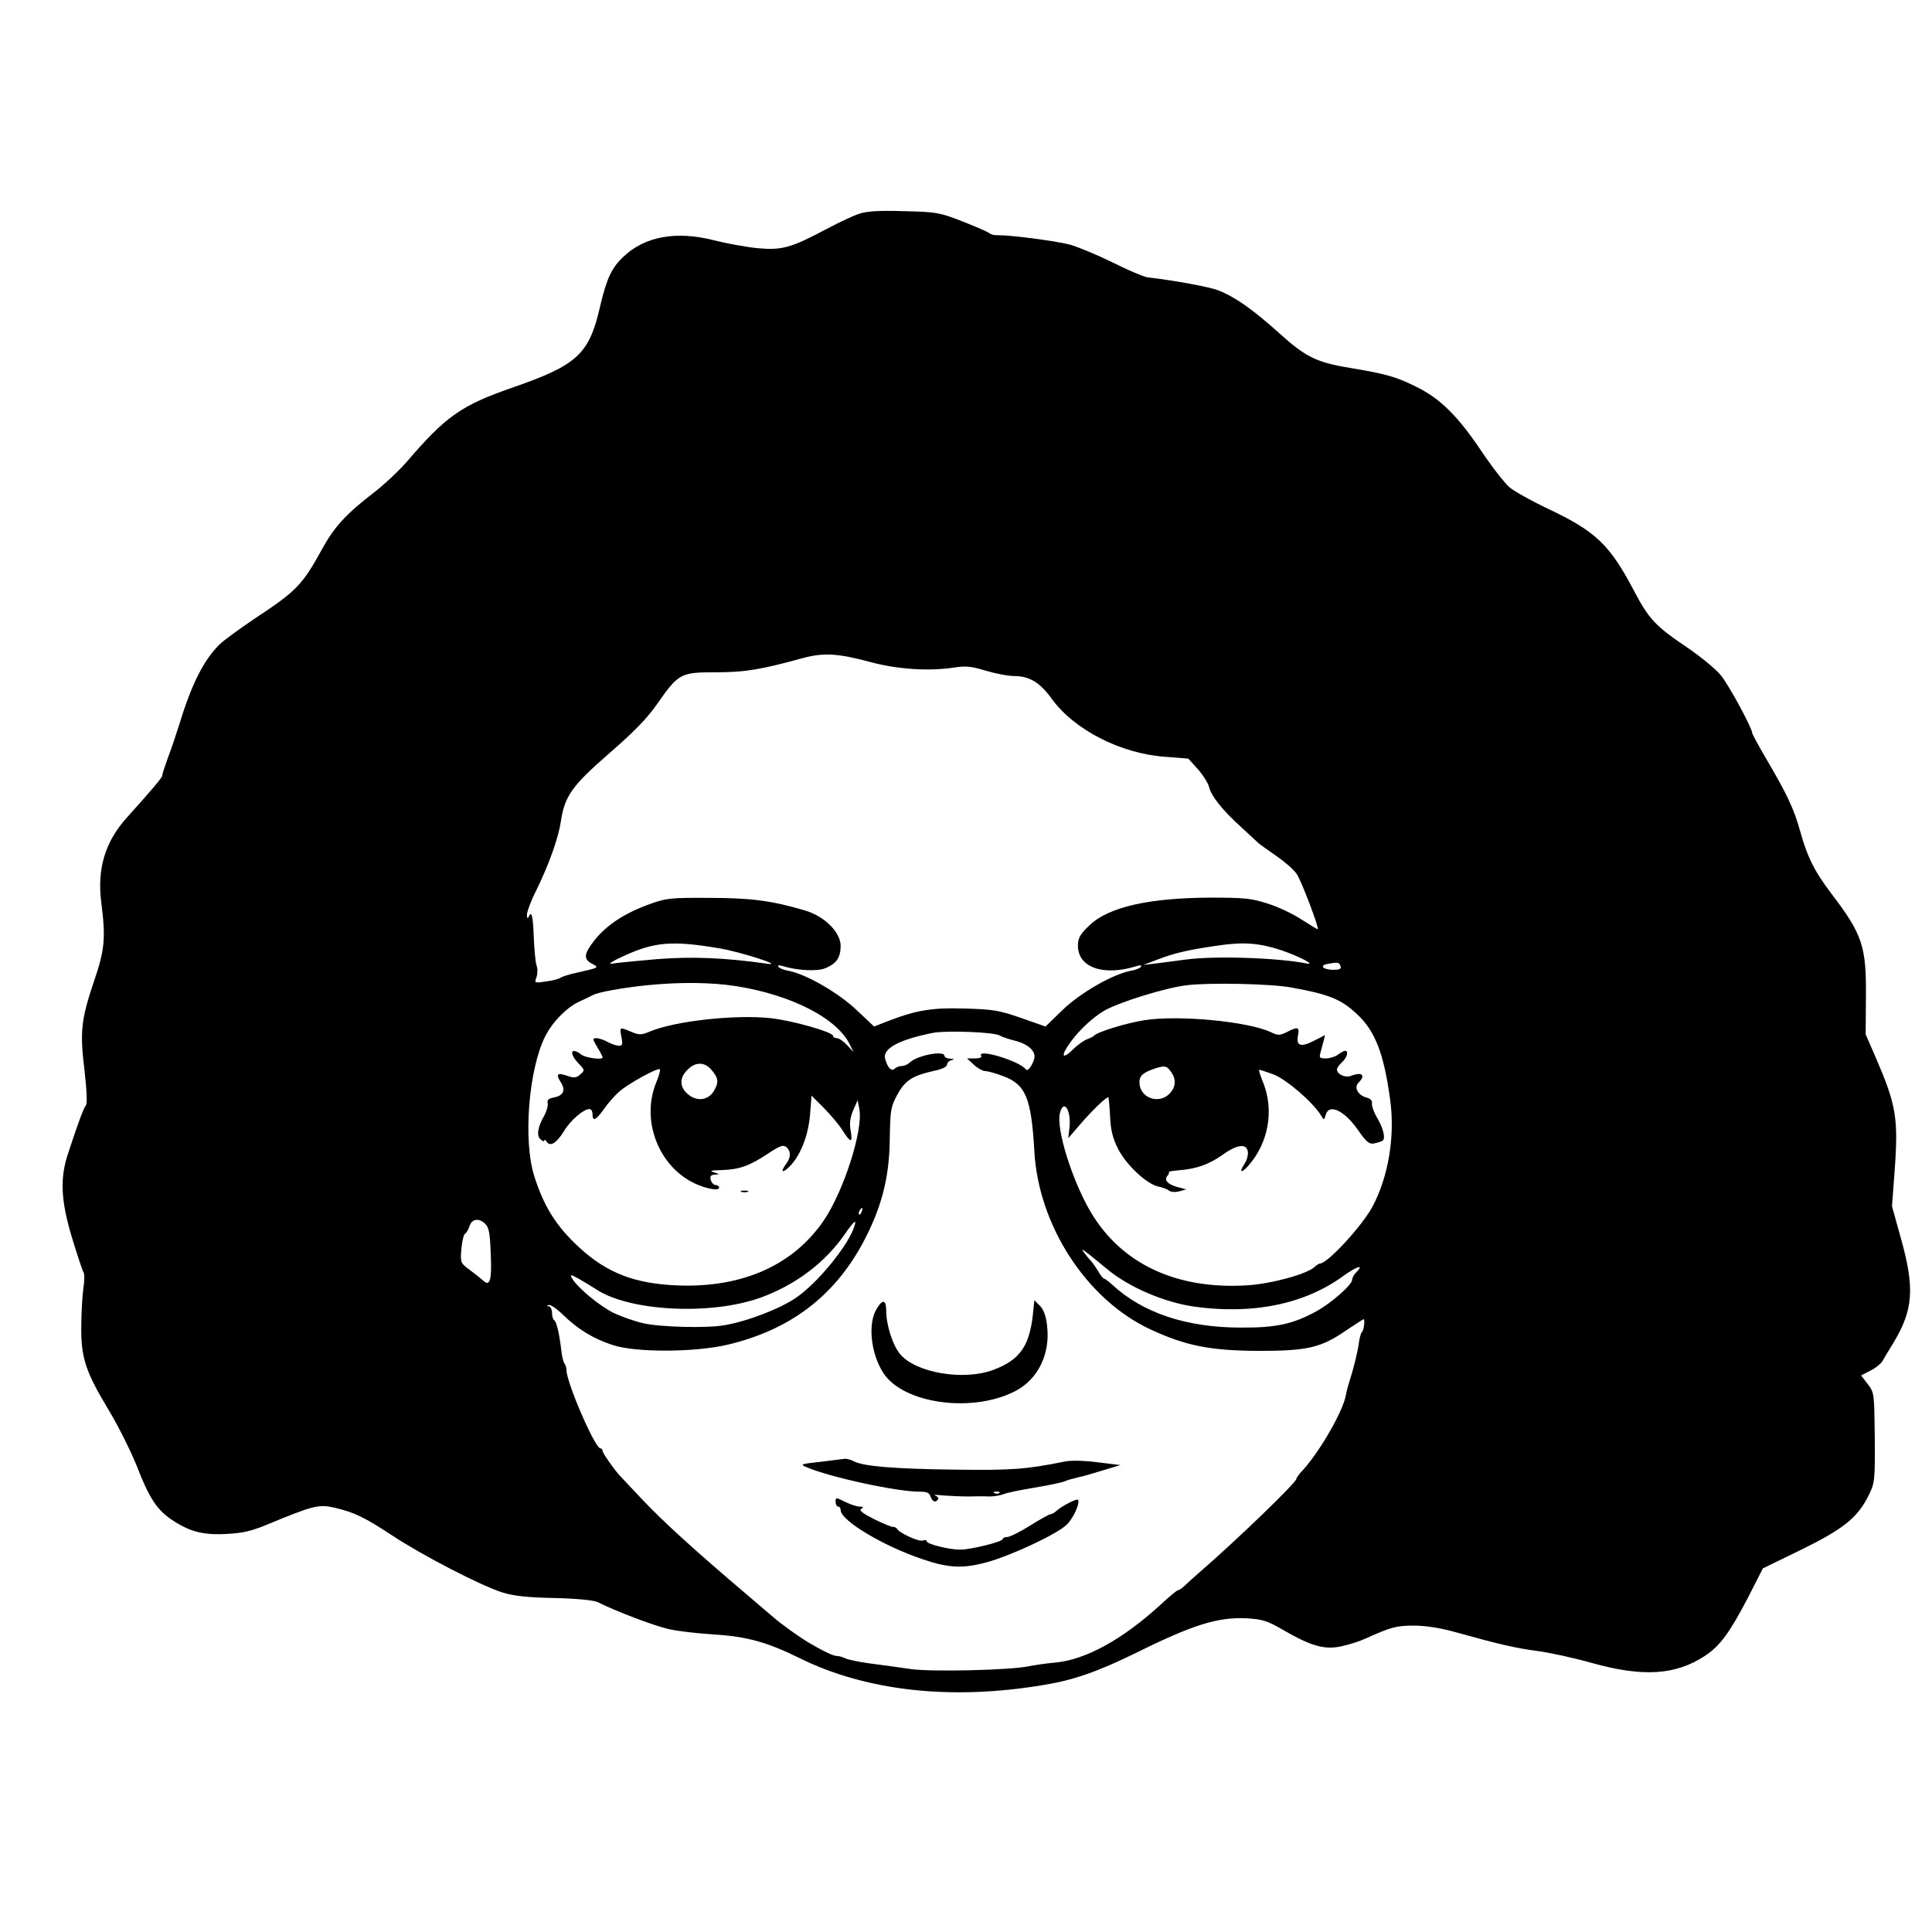<?xml version="1.0" standalone="no"?>
<!DOCTYPE svg PUBLIC "-//W3C//DTD SVG 20010904//EN"
 "http://www.w3.org/TR/2001/REC-SVG-20010904/DTD/svg10.dtd">
<svg version="1.0" xmlns="http://www.w3.org/2000/svg"
 width="763pt" height="763pt" viewBox="0 0 763 763"
 preserveAspectRatio="xMidYMid meet">
<g transform="translate(0,763) scale(0.1,-0.1)"
fill="#000000" stroke="none">
<path d="M3394 6786 c-23 -7 -80 -34 -127 -59 -145 -77 -179 -86 -277 -77 -47
5 -123 19 -170 31 -149 38 -273 16 -358 -65 -46 -43 -66 -85 -92 -196 -43
-189 -90 -232 -347 -321 -202 -70 -262 -113 -416 -292 -32 -37 -93 -94 -135
-126 -103 -79 -152 -132 -198 -216 -80 -146 -103 -169 -268 -278 -61 -41 -124
-87 -140 -103 -61 -61 -109 -155 -156 -309 -12 -38 -32 -99 -46 -135 -13 -36
-24 -69 -23 -73 0 -7 -39 -54 -141 -167 -85 -95 -117 -201 -100 -334 18 -142
14 -187 -30 -315 -50 -149 -55 -196 -36 -351 9 -78 11 -129 5 -136 -9 -11 -28
-61 -70 -189 -33 -98 -29 -187 16 -335 21 -69 41 -129 45 -135 4 -5 4 -35 -1
-65 -4 -30 -8 -98 -8 -151 -1 -122 17 -176 109 -329 38 -63 87 -162 110 -219
47 -123 79 -172 134 -210 72 -49 125 -64 218 -59 65 3 100 11 163 37 181 75
203 81 265 67 81 -19 119 -38 229 -110 121 -80 352 -199 435 -225 45 -14 100
-20 206 -22 89 -2 155 -9 170 -16 71 -36 227 -95 282 -107 35 -8 115 -17 178
-21 129 -8 210 -30 339 -94 264 -130 600 -167 965 -105 117 19 213 53 366 128
222 110 320 140 432 135 64 -4 82 -9 147 -47 109 -63 162 -78 227 -64 28 6 71
19 95 30 102 46 123 52 193 52 45 0 104 -9 161 -25 176 -49 241 -64 325 -75
47 -6 144 -27 215 -47 203 -57 332 -49 449 28 60 40 97 91 171 233 l57 112
152 74 c167 82 223 127 266 215 24 48 25 58 24 228 -2 174 -2 178 -28 211
l-26 34 37 19 c20 10 41 27 47 37 6 11 25 43 42 70 80 132 87 217 31 416 l-35
126 10 134 c16 217 7 266 -77 460 l-37 85 1 145 c2 203 -13 249 -138 413 -66
87 -93 142 -121 242 -25 91 -53 149 -134 287 -31 53 -56 99 -56 103 0 19 -93
191 -124 228 -19 24 -79 73 -133 110 -125 84 -151 112 -209 222 -96 183 -151
236 -339 325 -66 31 -135 70 -153 85 -19 16 -69 80 -112 144 -92 137 -162 207
-256 253 -78 39 -119 51 -251 73 -143 23 -185 43 -293 141 -104 93 -172 141
-238 167 -35 14 -172 39 -282 52 -14 2 -75 28 -135 58 -61 30 -138 62 -170 71
-59 15 -237 38 -284 37 -13 -1 -29 3 -35 9 -7 5 -55 26 -106 46 -90 35 -102
37 -230 40 -95 3 -147 0 -176 -10z m41 -1770 c107 -29 232 -38 335 -22 45 7
68 4 124 -13 37 -11 88 -21 113 -21 58 0 101 -26 146 -89 89 -123 273 -218
451 -230 l89 -7 38 -42 c21 -24 40 -55 44 -70 7 -34 54 -93 125 -157 30 -28
61 -56 68 -63 8 -7 40 -30 72 -52 32 -22 68 -53 80 -70 19 -26 92 -220 84
-220 -2 0 -30 17 -63 38 -33 22 -92 50 -133 63 -65 21 -91 24 -228 24 -242 -1
-402 -37 -477 -109 -36 -34 -45 -49 -46 -78 -2 -89 101 -125 233 -83 14 4 20
3 16 -3 -3 -5 -21 -13 -41 -16 -71 -14 -197 -86 -268 -154 l-68 -66 -97 34
c-86 30 -111 34 -222 37 -130 4 -192 -6 -312 -53 l-46 -18 -70 66 c-72 68
-199 141 -268 154 -19 3 -37 11 -40 16 -4 6 2 7 16 3 58 -18 136 -22 169 -9
45 19 60 41 61 88 0 54 -63 117 -140 140 -131 39 -214 50 -380 50 -154 1 -170
-1 -238 -26 -96 -35 -166 -81 -214 -141 -43 -55 -45 -75 -8 -94 27 -14 25 -15
-60 -34 -30 -6 -60 -16 -66 -20 -6 -5 -32 -12 -58 -15 -46 -7 -46 -6 -37 17 4
13 5 34 0 46 -4 11 -9 62 -11 112 -3 85 -9 108 -21 79 -3 -7 -6 -4 -6 8 -1 11
16 57 38 100 50 102 87 208 96 270 15 100 44 141 190 268 98 85 151 139 191
197 84 120 92 124 232 124 115 0 179 11 342 56 82 22 139 19 265 -15z m-595
-1131 c84 -14 261 -71 190 -61 -169 24 -297 29 -437 18 -82 -7 -161 -15 -178
-18 -16 -3 5 11 47 30 124 57 193 62 378 31z m2215 -6 c70 -23 146 -62 105
-54 -116 23 -368 31 -480 15 -36 -5 -87 -11 -115 -15 l-50 -6 55 21 c71 27
124 39 235 55 104 16 166 11 250 -16z m239 -64 c4 -12 -3 -15 -29 -15 -39 0
-56 17 -23 23 41 8 46 7 52 -8z m-2384 -80 c217 -35 394 -126 445 -228 l16
-32 -26 28 c-14 15 -32 27 -40 27 -8 0 -15 4 -15 9 0 15 -162 61 -247 70 -140
15 -377 -11 -477 -53 -33 -14 -41 -14 -73 -1 -47 20 -46 20 -39 -20 6 -30 4
-35 -11 -35 -10 1 -29 7 -43 15 -14 8 -33 14 -43 15 -18 0 -18 -2 2 -36 12
-19 21 -37 21 -40 0 -11 -67 -2 -84 11 -42 32 -50 6 -11 -35 25 -26 25 -27 7
-43 -16 -14 -24 -15 -51 -6 -40 14 -47 8 -27 -24 21 -32 12 -53 -25 -61 -23
-4 -29 -10 -26 -23 2 -10 -4 -31 -13 -48 -27 -46 -32 -81 -15 -95 8 -7 15 -9
15 -4 0 5 4 3 9 -5 14 -21 39 -6 69 43 26 43 77 86 100 86 7 0 12 -9 12 -20 0
-31 14 -24 45 20 16 23 43 54 62 70 35 31 152 95 159 87 3 -2 -4 -28 -16 -56
-55 -140 4 -309 133 -384 48 -28 117 -44 117 -27 0 5 -6 10 -14 10 -7 0 -16 9
-19 20 -4 15 0 20 16 21 20 1 20 2 -3 9 -20 6 -13 8 30 9 69 2 111 17 183 65
47 31 60 36 72 26 19 -16 19 -41 0 -66 -23 -31 -17 -40 10 -14 44 41 77 123
84 207 l6 76 49 -49 c26 -27 59 -65 72 -86 33 -52 42 -54 34 -6 -6 30 -3 52 9
82 l18 41 7 -36 c15 -84 -63 -326 -142 -441 -126 -183 -338 -271 -605 -253
-163 11 -270 59 -381 169 -78 77 -121 151 -156 261 -45 142 -22 422 43 552 30
59 87 116 136 138 20 9 43 20 52 25 22 12 118 29 214 39 130 13 254 12 355 -4z
m2190 -5 c146 -26 196 -46 257 -103 75 -69 109 -159 134 -347 18 -140 -8 -297
-70 -414 -40 -76 -178 -226 -208 -226 -3 0 -14 -6 -22 -14 -30 -28 -170 -66
-264 -72 -280 -18 -499 84 -621 292 -72 123 -136 327 -120 388 14 57 44 14 38
-54 l-5 -45 43 50 c50 59 110 116 115 111 2 -2 5 -35 7 -74 2 -52 10 -86 30
-126 31 -64 114 -142 160 -152 17 -3 37 -11 43 -16 7 -6 25 -7 40 -3 l28 8
-35 9 c-39 11 -53 27 -40 44 6 6 8 13 6 15 -2 2 14 5 37 7 69 5 119 22 172 59
59 43 98 49 103 15 2 -13 -4 -35 -13 -48 -25 -38 -11 -39 20 -2 75 89 96 213
55 319 -12 28 -19 53 -18 54 2 1 27 -7 57 -18 52 -20 157 -111 188 -162 12
-20 12 -20 19 3 13 45 74 16 128 -62 32 -46 43 -55 62 -52 13 3 28 7 34 11 13
8 3 51 -24 95 -11 19 -19 43 -18 52 2 11 -5 19 -20 23 -35 9 -52 40 -33 59 30
30 14 44 -30 27 -22 -9 -55 7 -55 25 0 6 9 19 20 29 20 18 27 45 12 45 -5 0
-17 -7 -28 -15 -10 -8 -32 -15 -48 -15 -25 0 -27 3 -21 23 3 12 9 33 12 45 l6
24 -43 -22 c-53 -27 -72 -21 -64 20 7 34 0 37 -44 14 -28 -14 -35 -14 -64 0
-90 42 -362 68 -498 47 -71 -11 -189 -47 -200 -62 -3 -3 -15 -9 -26 -13 -12
-4 -38 -22 -58 -42 -43 -42 -48 -23 -7 32 35 48 85 94 131 122 57 33 241 91
327 101 90 11 333 6 413 -9z m-1153 -189 c10 -6 37 -15 61 -21 55 -14 85 -43
76 -73 -9 -29 -26 -50 -33 -40 -24 33 -195 84 -176 53 4 -6 -7 -10 -25 -10
l-31 0 27 -25 c15 -14 35 -25 45 -25 10 0 42 -9 71 -20 89 -33 111 -86 123
-298 17 -294 207 -585 458 -702 140 -65 236 -84 427 -85 194 0 247 12 348 82
35 23 65 43 67 43 7 0 1 -44 -6 -50 -4 -3 -9 -21 -12 -40 -4 -35 -19 -96 -38
-157 -6 -18 -12 -42 -14 -54 -12 -64 -101 -218 -167 -292 -16 -16 -28 -33 -28
-37 0 -15 -239 -245 -380 -367 -24 -21 -52 -46 -62 -56 -10 -9 -21 -17 -25
-17 -5 0 -35 -25 -68 -56 -153 -140 -298 -219 -418 -230 -34 -3 -82 -10 -107
-15 -73 -15 -377 -22 -460 -11 -41 6 -113 16 -160 22 -47 6 -93 16 -102 21
-10 5 -25 9 -33 9 -14 0 -56 20 -115 55 -36 22 -105 71 -138 100 -20 17 -56
48 -82 70 -230 195 -354 308 -441 401 -41 43 -76 81 -79 84 -20 20 -70 91 -70
99 0 6 -4 11 -9 11 -21 0 -134 260 -134 310 0 8 -3 20 -8 25 -4 6 -10 28 -12
50 -8 69 -19 115 -28 121 -5 3 -9 16 -9 30 0 13 -6 24 -12 25 -10 0 -10 2 -1
5 6 3 31 -14 55 -37 59 -58 121 -96 198 -121 90 -30 323 -29 452 1 246 58 420
189 535 401 74 138 106 259 107 415 2 112 4 124 30 172 31 57 60 75 145 94 30
6 51 16 51 24 0 7 8 16 18 18 13 4 11 5 -5 6 -13 0 -23 6 -23 11 0 23 -109 2
-138 -27 -7 -7 -21 -13 -31 -13 -9 0 -22 -5 -27 -10 -13 -13 -28 2 -38 37 -13
41 53 77 189 104 53 10 238 3 262 -10z m-1140 -133 c31 -35 33 -52 12 -87 -23
-38 -70 -43 -106 -9 -30 28 -29 63 2 93 30 31 65 32 92 3z m1817 -10 c22 -30
20 -60 -4 -86 -43 -46 -120 -18 -120 44 0 25 13 37 55 52 44 15 52 14 69 -10z
m-1221 -553 c-3 -9 -8 -14 -10 -11 -3 3 -2 9 2 15 9 16 15 13 8 -4z m-1465
-166 c5 -103 -3 -132 -29 -107 -8 7 -31 26 -53 42 -38 28 -38 30 -34 83 3 30
9 58 15 61 6 4 13 17 17 29 9 29 36 34 61 11 16 -15 20 -35 23 -119z m1433 99
c-29 -77 -146 -218 -227 -273 -64 -44 -194 -94 -285 -109 -69 -12 -253 -7
-318 8 -35 8 -89 27 -120 42 -55 28 -143 101 -162 136 -9 16 -6 16 28 -3 21
-12 49 -29 63 -38 130 -90 455 -107 653 -36 138 50 255 138 332 249 40 58 52
66 36 24z m1000 -159 c86 -72 226 -132 344 -149 234 -33 440 10 593 123 52 37
81 45 48 12 -9 -9 -16 -22 -16 -29 0 -20 -83 -93 -142 -125 -91 -50 -159 -65
-298 -64 -214 0 -387 58 -507 169 -14 13 -29 24 -32 24 -4 0 -15 13 -24 30
-10 16 -23 35 -30 42 -7 7 -19 22 -27 33 -16 21 2 8 91 -66z"/>
<path d="M2928 2923 c6 -2 18 -2 25 0 6 3 1 5 -13 5 -14 0 -19 -2 -12 -5z"/>
<path d="M3464 2464 c-38 -57 -26 -179 25 -257 80 -122 356 -159 524 -69 88
47 136 148 122 258 -4 37 -14 63 -28 77 l-22 22 -6 -58 c-14 -124 -52 -178
-156 -217 -117 -44 -306 -12 -368 62 -29 34 -55 115 -55 170 0 44 -13 49 -36
12z"/>
<path d="M3241 1857 c-81 -9 -83 -10 -54 -22 94 -40 360 -97 445 -96 28 0 38
-4 43 -19 7 -21 20 -26 30 -11 3 5 -3 12 -12 15 -10 3 5 3 32 0 28 -2 73 -4
100 -4 28 1 64 1 82 0 18 0 43 4 56 9 14 6 69 17 123 26 55 9 108 20 119 25
11 5 34 11 50 15 17 3 62 16 100 28 l70 21 -90 11 c-52 7 -107 8 -130 3 -153
-31 -209 -35 -435 -32 -239 3 -360 13 -398 33 -11 6 -27 10 -34 10 -7 -1 -51
-6 -97 -12z m706 -123 c-3 -3 -12 -4 -19 -1 -8 3 -5 6 6 6 11 1 17 -2 13 -5z"/>
<path d="M3300 1699 c0 -10 5 -19 10 -19 6 0 10 -6 10 -14 0 -41 170 -143 327
-195 100 -34 158 -36 249 -11 94 25 278 111 316 148 27 25 55 88 45 99 -6 5
-64 -25 -85 -44 -7 -7 -18 -13 -23 -13 -5 0 -41 -20 -81 -45 -40 -25 -80 -45
-90 -45 -10 0 -18 -4 -18 -8 0 -11 -127 -42 -168 -42 -44 0 -132 22 -132 33 0
5 -7 6 -16 3 -15 -6 -95 31 -102 47 -2 4 -9 7 -16 7 -7 0 -41 14 -75 31 -45
23 -59 34 -50 40 11 7 9 9 -6 9 -12 0 -37 9 -58 19 -36 18 -37 18 -37 0z"/>
</g>
</svg>
